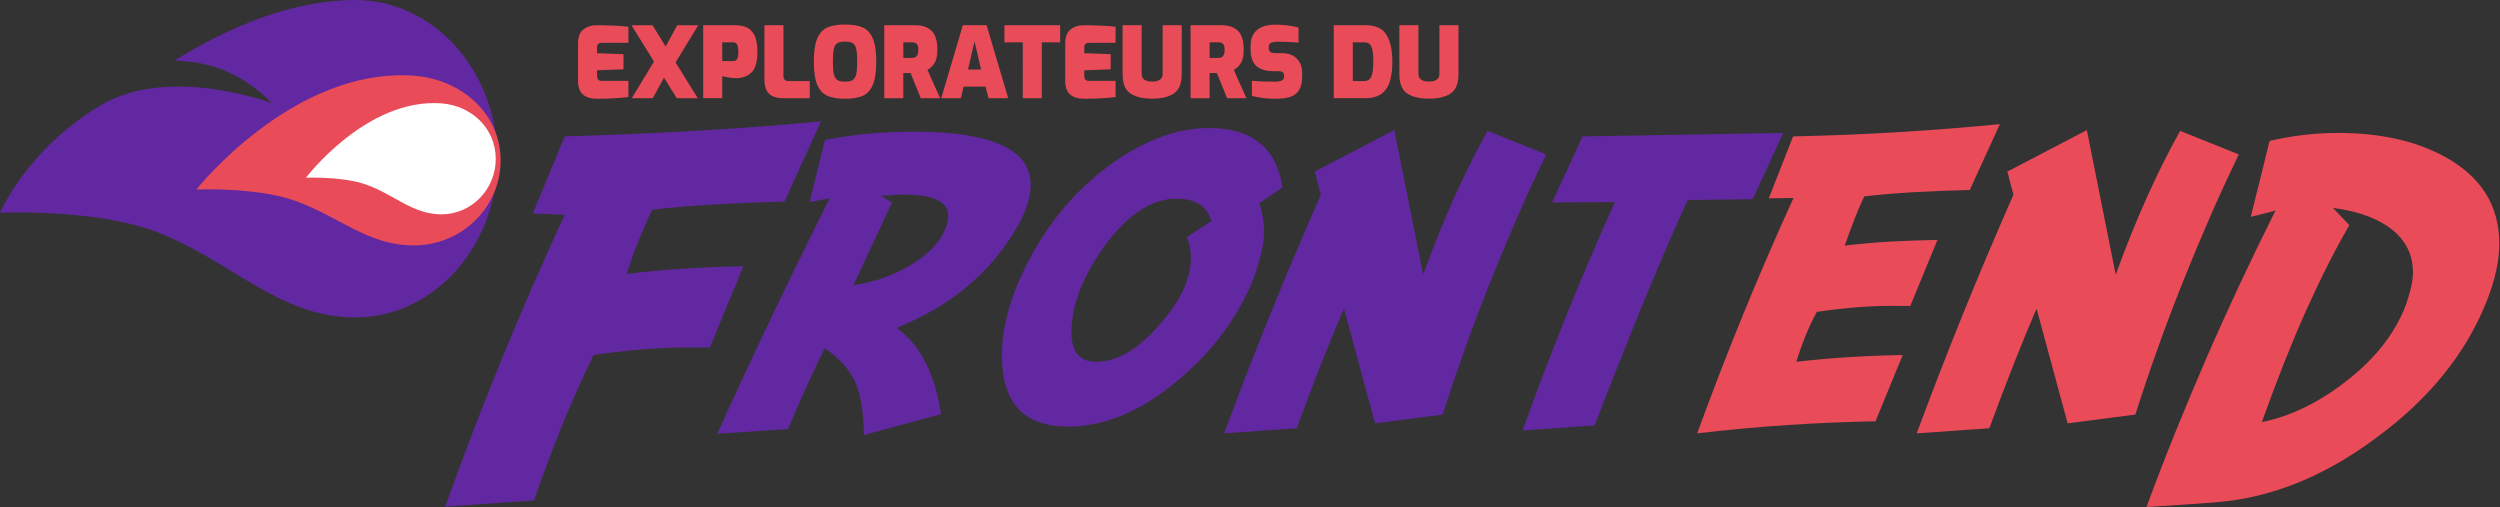 <svg height="155" viewBox="0 0 764 155" width="764" xmlns="http://www.w3.org/2000/svg"><rect x="0" y="0" width="764" height="155" fill="#333333" stroke="none"/><g fill="none"><g transform="translate(136.063 37.063)"><path d="m103.688 24.562c-7.542.167-14.625.448-21.25.844s-13.021.927-19.188 1.594c-1.208 2.5-2.469 5.354-3.781 8.562s-2.656 6.896-4.031 11.062c6.083-.708 12.073-1.25 17.969-1.625s11.802-.604 17.719-.688l-10.25 24.812h-3.812c-5-.083-10.125.073-15.375.469-5.25.396-10.708 1.01-16.375 1.844-3.625 7.458-6.906 14.833-9.844 22.125-2.938 7.292-5.719 14.729-8.344 22.312l-27.125 1.875c5.458-15.25 11.219-30.281 17.281-45.094s12.469-29.51 19.219-44.094l-9.75-.375 9.75-23.562c15.25-.458 29.354-1.073 42.312-1.844s24.958-1.698 36-2.781zm50.031 4.375c0-4.333-4.396-6.5-13.188-6.5h-2.688c-.292 0-.646.042-1.062.125-.417.083-.833.125-1.25.125h-2.438l3.438 2.125-11.75 25.25c5.917-.833 11.375-2.667 16.375-5.5 6.208-3.5 10.125-7.479 11.75-11.938.542-1.25.812-2.479.812-3.688zm25.188-9.5c0 3.875-1.417 8.229-4.25 13.062-7.917 13.75-20.146 23.958-36.688 30.625 7.167 5.167 11.688 13.958 13.562 26.375l-23.562 6.375c-.083-3.25-.302-6.115-.656-8.594-.354-2.479-.865-4.615-1.531-6.406-1.833-4.667-5.125-8.5-9.875-11.5-2.5 5.167-4.656 9.792-6.469 13.875s-3.365 7.687-4.656 10.812l-21.625 1.438c3.583-8.042 8.187-18.01 13.812-29.906 5.625-11.896 12.458-25.906 20.5-42.031-1.208.208-2.323.406-3.344.594-1.021.188-1.948.365-2.781.531l4.688-18.938c8.167-1.708 17.229-2.562 27.188-2.562 23.792 0 35.688 5.417 35.688 16.25zm55.218 11.062c-1.292-4.542-4.833-6.812-10.625-6.812h-1.438c-7.417.667-14.5 5.792-21.25 15.375-6.292 9.083-9.438 17.562-9.438 25.438 0 6 2.521 9 7.562 9 6.375 0 12.812-3.771 19.312-11.312 6.417-7.208 9.625-14.021 9.625-20.438 0-2.375-.437-4.479-1.312-6.312zm14.688-5.5c.958 3.125 1.438 5.979 1.438 8.562 0 4.125-1.229 9.333-3.688 15.625-4.833 11.375-12.312 21.312-22.438 29.812-11.292 9.542-22.542 14.312-33.75 14.312-13.5 0-20.25-7.208-20.25-21.625 0-9.792 3.167-20.292 9.5-31.5 3.042-5.458 6.5-10.396 10.375-14.812 3.875-4.417 8.208-8.396 13-11.938 10.458-7.583 20.583-11.375 30.375-11.375 13.167 0 20.667 6.062 22.5 18.188zm87.656-14.875c-3.208 6.625-6.24 13.219-9.094 19.781s-5.594 13.135-8.219 19.719-5.125 13.198-7.5 19.844-4.646 13.365-6.812 20.156l-20.688 2.688-9.5-35.062c-2.125 4.917-4.375 10.375-6.75 16.375s-4.937 12.729-7.688 20.188l-22.188 1.562c4.5-12.167 9.198-24.292 14.094-36.375s10.052-24.271 15.469-36.562l-1.875-7.062 24.312-12.688 8.812 44.188c6.042-16.625 12.604-31.271 19.688-43.938zm63.093 13.688-19.875.25c-5.375 11.875-10.365 23.49-14.969 34.844-4.604 11.354-9.094 22.698-13.469 34.031l-22 1.562c4.375-12.208 8.885-24.052 13.531-35.531 4.646-11.479 9.531-22.906 14.656-34.281l-19.188.125 9.312-20.188 61.312-1.062z" fill="#6128a1"/><path d="m465.905 21c-5.875.125-11.49.344-16.844.656-5.354.313-10.49.74-15.406 1.281-.958 2-1.927 4.26-2.906 6.781-.979 2.521-2.01 5.281-3.094 8.281 4.875-.583 9.656-1 14.344-1.25 4.688-.25 9.365-.417 14.031-.5l-8.312 20.188h-3.188c-4.125-.083-8.26.031-12.406.344s-8.469.802-12.969 1.469c-1.292 2.375-2.448 4.823-3.469 7.344-1.021 2.521-1.948 5.156-2.781 7.906 5.417-.625 10.812-1.104 16.188-1.438s10.812-.542 16.312-.625l-8.312 20.25c-8.833.167-17.729.542-26.688 1.125s-18.229 1.437-27.812 2.562c4.583-12.542 9.292-24.719 14.125-36.531 4.833-11.813 9.937-23.615 15.312-35.406l-7.562.125 7.438-18.938c11.5-.25 22.458-.698 32.875-1.344 10.417-.646 20.521-1.448 30.312-2.406zm82.218-10.875c-3.208 6.625-6.24 13.219-9.094 19.781s-5.594 13.135-8.219 19.719-5.125 13.198-7.5 19.844-4.646 13.365-6.812 20.156l-20.688 2.688-9.5-35.062c-2.125 4.917-4.375 10.375-6.75 16.375s-4.937 12.729-7.688 20.188l-22.188 1.562c4.5-12.167 9.198-24.292 14.094-36.375s10.052-24.271 15.469-36.562l-1.875-7.062 24.312-12.688 8.812 44.188c6.042-16.625 12.604-31.271 19.688-43.938zm53.218 36.062c0-5.958-2.687-10.729-8.062-14.312-4.25-2.75-9.708-4.542-16.375-5.375l5 5.25c-4.375 7.5-8.781 16.198-13.219 26.094-4.438 9.896-8.948 21.26-13.531 34.094 9.083-1.875 17.854-6.187 26.312-12.938 8.542-6.708 14.437-14.312 17.688-22.812 1.458-4.125 2.188-7.458 2.188-10zm26.375-8.812c0 5.292-1.292 11.187-3.875 17.688-6.292 15.792-17.375 29.562-33.25 41.312-15.917 11.958-32.229 18.625-48.938 20-2.375.25-9.625.75-21.75 1.5 2.792-7.583 5.698-15.115 8.719-22.594 3.021-7.479 6.156-14.969 9.406-22.469 3.25-7.5 6.646-15.031 10.188-22.594 3.542-7.563 7.25-15.219 11.125-22.969-1.208.375-2.448.708-3.719 1-1.271.292-2.552.604-3.844.938l5.75-23.188c7-1.625 13.958-2.438 20.875-2.438 12.833 0 23.667 2.396 32.5 7.188 11.208 6.083 16.812 14.958 16.812 26.625z" fill="#e94b59"/></g><path d="m182.53 30.18c-3.92 0-5.88-1.77-5.88-5.31v-11.64c0-1.98.545-3.395 1.635-4.245s2.395-1.275 3.915-1.275c3.6 0 6.88.15 9.84.45v4.92h-8.04c-1.02 0-1.53.44-1.53 1.32v1.86l8.07.3v4.62l-8.07.3v1.68c0 .52.115.91.345 1.17s.545.39.945.39h8.28v4.92c-1.24.18-2.735.315-4.485.405-1.75.09-3.425.135-5.025.135zm23.924-11.1 6.78 10.92h-6.42l-3.9-6.27-3.42 6.27h-6.42l6.78-11.19-6.87-11.1h6.42l4.02 6.51 3.54-6.51h6.42zm8.444-11.37h9.78c1.24 0 2.35.19 3.33.57.98.38 1.8 1.155 2.46 2.325.66 1.17.99 2.865.99 5.085 0 3.22-.615 5.39-1.845 6.51-1.23 1.12-2.765 1.68-4.605 1.68-.9 0-1.815-.095-2.745-.285-.93-.19-1.445-.295-1.545-.315v6.72h-5.82zm9.18 10.95c.58 0 .985-.235 1.215-.705.23-.47.345-1.205.345-2.205 0-.94-.125-1.645-.375-2.115-.25-.47-.645-.705-1.185-.705h-3.36v5.73zm15.314 11.34c-2.02 0-3.49-.46-4.41-1.38-.92-.92-1.38-2.39-1.38-4.41v-16.5h5.82v15.51c0 1.04.52 1.56 1.56 1.56h6.48v5.22zm18.854.18c-2.26 0-4.065-.3-5.415-.9s-2.375-1.72-3.075-3.36c-.7-1.64-1.05-4-1.05-7.08s.35-5.44 1.05-7.08c.7-1.64 1.725-2.76 3.075-3.36 1.35-.6 3.155-.9 5.415-.9s4.065.3 5.415.9c1.35.6 2.375 1.72 3.075 3.36.7 1.64 1.05 4 1.05 7.08s-.35 5.44-1.05 7.08c-.7 1.64-1.725 2.76-3.075 3.36s-3.155.9-5.415.9zm0-5.22c1.04 0 1.815-.165 2.325-.495s.87-.925 1.08-1.785.315-2.14.315-3.84c0-1.76-.1-3.065-.3-3.915-.2-.85-.56-1.43-1.08-1.74s-1.3-.465-2.34-.465-1.82.155-2.34.465-.88.89-1.08 1.74c-.2.85-.3 2.155-.3 3.915 0 1.7.105 2.98.315 3.84s.57 1.455 1.08 1.785 1.285.495 2.325.495zm11.984-17.25h9.51c2.12 0 3.77.565 4.95 1.695 1.18 1.13 1.77 3.065 1.77 5.805 0 1.72-.265 3.035-.795 3.945-.53.91-1.275 1.645-2.235 2.205l3.87 8.64h-5.91l-3.12-7.68h-2.22v7.68h-5.82zm8.46 9.99c.66 0 1.15-.195 1.47-.585.32-.39.48-1.015.48-1.875s-.155-1.46-.465-1.8c-.31-.34-.805-.51-1.485-.51h-2.64v4.77zm15.554-9.99h7.26l6.6 22.29h-6.03l-.9-3.54h-6.69l-.87 3.54h-5.97zm5.58 13.53-2.01-8.58-1.98 8.58zm12.734-8.31h-5.61v-5.22h17.04v5.22h-5.61v17.07h-5.82zm18.854 17.25c-3.92 0-5.88-1.77-5.88-5.31v-11.64c0-1.98.545-3.395 1.635-4.245s2.395-1.275 3.915-1.275c3.6 0 6.88.15 9.84.45v4.92h-8.04c-1.02 0-1.53.44-1.53 1.32v1.86l8.07.3v4.62l-8.07.3v1.68c0 .52.115.91.345 1.17s.545.39.945.39h8.28v4.92c-1.24.18-2.735.315-4.485.405-1.75.09-3.425.135-5.025.135zm20.684-.03c-2.84 0-5.055-.53-6.645-1.59s-2.385-3.03-2.385-5.91v-14.94h5.82v14.91c0 .76.275 1.335.825 1.725s1.345.585 2.385.585 1.835-.195 2.385-.585.825-.965.825-1.725v-14.91h5.82v14.94c0 2.88-.795 4.85-2.385 5.91s-3.805 1.59-6.645 1.59zm11.744-22.44h9.51c2.12 0 3.77.565 4.95 1.695 1.18 1.13 1.77 3.065 1.77 5.805 0 1.72-.265 3.035-.795 3.945-.53.91-1.275 1.645-2.235 2.205l3.87 8.64h-5.91l-3.12-7.68h-2.22v7.68h-5.82zm8.46 9.99c.66 0 1.15-.195 1.47-.585.32-.39.48-1.015.48-1.875s-.155-1.46-.465-1.8c-.31-.34-.805-.51-1.485-.51h-2.64v4.77zm17.444 12.48c-2.56 0-4.95-.29-7.17-.87v-4.62c2.0.18 4.29.27 6.87.27 1.02 0 1.77-.115 2.25-.345.48-.23.72-.625.72-1.185v-.36c0-.42-.15-.745-.45-.975-.3-.23-.67-.345-1.11-.345h-1.59c-2.38 0-4.155-.525-5.325-1.575-1.17-1.05-1.755-2.745-1.755-5.085v-.99c0-2.18.65-3.82 1.95-4.92 1.3-1.1 3.21-1.65 5.73-1.65 2.2 0 4.52.29 6.96.87v4.62c-2.24-.18-4.32-.27-6.24-.27-.96 0-1.68.115-2.16.345-.48.23-.72.665-.72 1.305v.3c0 1.02.65 1.53 1.95 1.53h1.98c2.02 0 3.575.56 4.665 1.68 1.09 1.12 1.635 2.58 1.635 4.38v.99c0 1.84-.32 3.265-.96 4.275s-1.545 1.7-2.715 2.07-2.675.555-4.515.555zm17.849-22.47h9.84c3 0 5.095.985 6.285 2.955 1.19 1.97 1.785 4.705 1.785 8.205 0 3.88-.66 6.705-1.98 8.475-1.32 1.77-3.35 2.655-6.09 2.655h-9.84zm9.24 17.07c1.08 0 1.825-.45 2.235-1.35s.615-2.42.615-4.56c0-1.7-.11-2.975-.33-3.825-.22-.85-.53-1.415-.93-1.695s-.93-.42-1.59-.42h-3.42v11.85zm19.844 5.37c-2.84 0-5.055-.53-6.645-1.59-1.59-1.06-2.385-3.03-2.385-5.91v-14.94h5.82v14.91c0 .76.275 1.335.825 1.725.55.39 1.345.585 2.385.585 1.04 0 1.835-.195 2.385-.585.55-.39.825-.965.825-1.725v-14.91h5.82v14.94c0 2.88-.795 4.85-2.385 5.91-1.59 1.06-3.805 1.59-6.645 1.59z" fill="#e94b59"/><g transform="matrix(0 -1 1 0 0 97)"><path d="m78.468 53.283c-.293 11.211-3.753 20.534-13.019 29.857 0 0 11.905-31.45-.704-52.516-13.371-22.422-32.783-30.624-32.783-30.624s1.407 28.854-5.865 47.913c-8.621 22.481-26.097 37.292-26.097 60.658 0 24.016 21.699 43.429 48.5 43.429s48.5-19.472 48.5-43.429c-.059-19.354-8.152-38.531-18.532-55.289z" fill="#6128a1"/><path d="m39.08 60s.743 17.601-3.142 29.315c-4.627 13.736-13.938 22.834-13.938 37.105 0 14.687 11.596 26.52 25.934 26.58 14.338 0 24.849-11.952 25.934-26.58 2.628-36.808-34.788-66.42-34.788-66.42z" fill="#e94b59"/><path d="m42.687 93.5s.471 11.014-2.061 18.279c-3.003 8.612-9.126 14.236-9.126 23.141 0 9.139 7.595 16.58 16.957 16.58s16.251-7.44 16.957-16.58c1.708-22.907-22.727-41.42-22.727-41.42z" fill="#fff"/></g></g></svg>